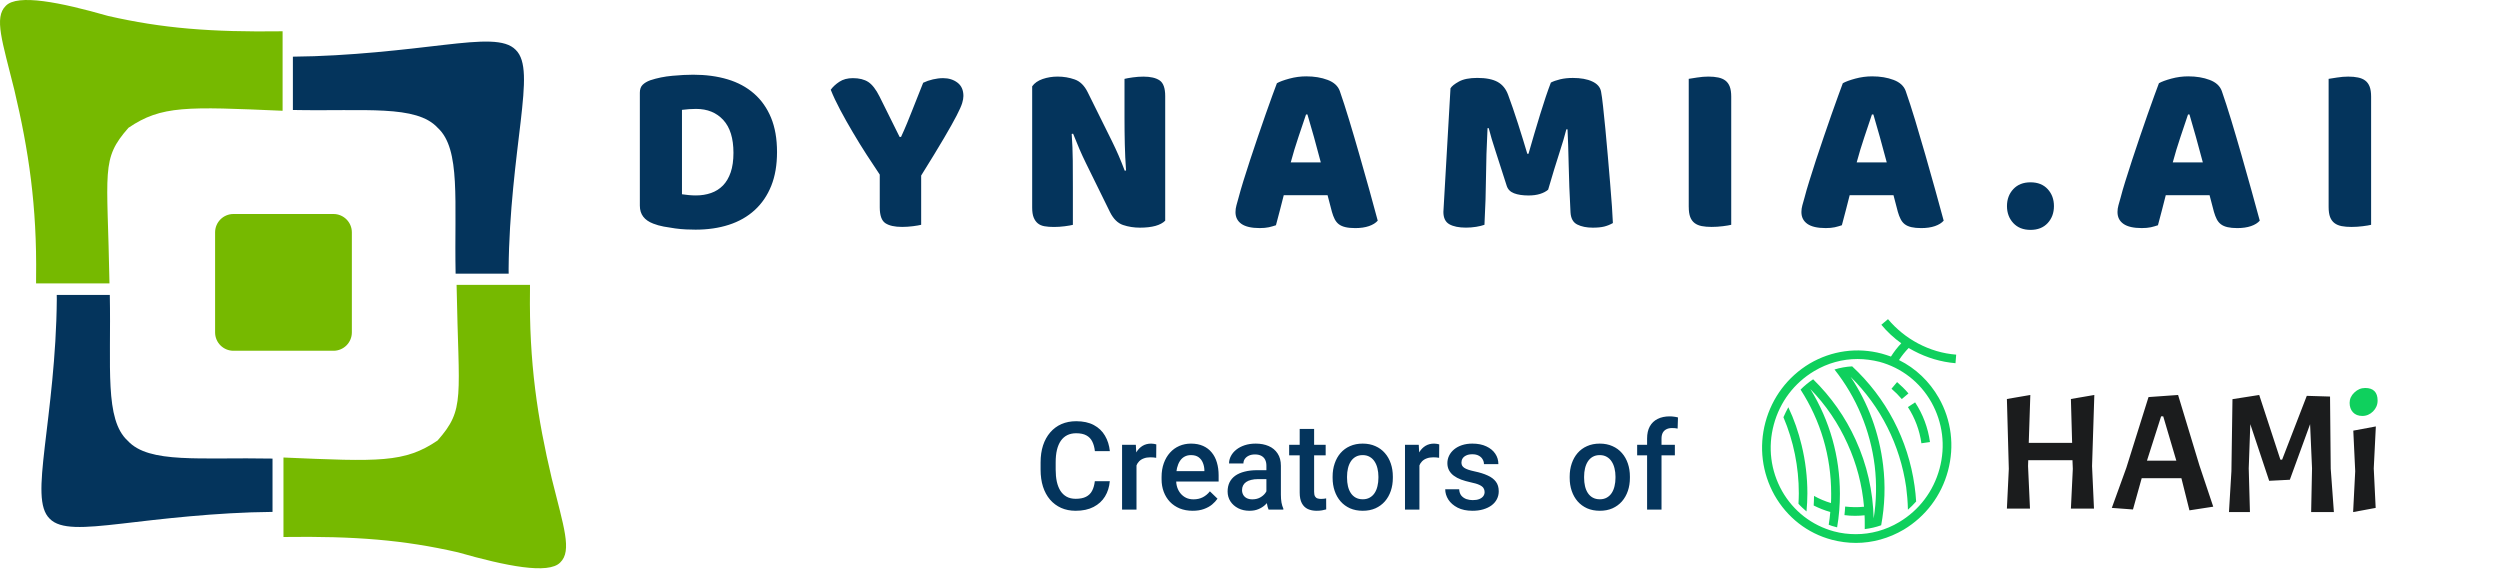 <svg width="1305" height="298" viewBox="0 0 1305 298" fill="none" xmlns="http://www.w3.org/2000/svg">
<path d="M334 107.455V48.385C334 46.619 334.476 45.251 335.437 44.29C336.407 43.32 337.74 42.524 339.428 41.9C343.047 40.706 346.891 39.926 350.96 39.563C355.012 39.191 358.648 39 361.86 39C368.457 39 374.431 39.805 379.79 41.407C385.14 43.008 389.737 45.484 393.573 48.826C397.408 52.168 400.369 56.358 402.464 61.388C404.559 66.436 405.607 72.427 405.607 79.353C405.607 86.106 404.602 91.993 402.585 97.014C400.568 102.044 397.685 106.26 393.936 109.689C390.187 113.109 385.694 115.663 380.456 117.351C375.227 119.039 369.444 119.879 363.089 119.879C361.652 119.879 359.999 119.835 358.155 119.758C356.31 119.68 354.388 119.498 352.406 119.229C350.423 118.961 348.449 118.641 346.484 118.277C344.502 117.905 342.666 117.385 340.987 116.727C336.338 114.961 334.009 111.862 334.009 107.447L334 107.455ZM355.99 57.345V101.404C356.942 101.568 358.094 101.707 359.453 101.828C360.812 101.958 362.068 102.018 363.211 102.018C366.102 102.018 368.751 101.594 371.158 100.754C373.574 99.915 375.643 98.607 377.383 96.832C379.106 95.066 380.456 92.763 381.426 89.941C382.387 87.119 382.863 83.725 382.863 79.768C382.863 72.184 381.097 66.479 377.556 62.635C374.015 58.782 369.288 56.852 363.358 56.852C362.163 56.852 360.96 56.895 359.739 56.973C358.518 57.051 357.271 57.181 355.999 57.345H355.99ZM433.64 46.852C434.756 45.32 436.254 43.926 438.159 42.671C440.064 41.416 442.41 40.792 445.206 40.792C448.496 40.792 451.18 41.459 453.24 42.792C455.292 44.143 457.249 46.662 459.11 50.367L469.603 71.492H470.339C471.534 68.903 472.573 66.522 473.464 64.358C474.356 62.202 475.222 60.055 476.062 57.908C476.901 55.761 477.793 53.527 478.719 51.199C479.646 48.878 480.702 46.212 481.897 43.199C483.421 42.463 485.109 41.874 486.961 41.441C488.814 41.009 490.589 40.792 492.286 40.792C495.247 40.792 497.757 41.58 499.809 43.147C501.87 44.705 502.9 47.034 502.9 50.125C502.9 51.155 502.684 52.393 502.251 53.83C501.818 55.267 500.848 57.449 499.35 60.349C497.853 63.258 495.636 67.198 492.71 72.176C489.792 77.154 485.836 83.638 480.849 91.629V117.342C479.897 117.585 478.468 117.836 476.564 118.078C474.642 118.32 472.754 118.45 470.902 118.45C467.032 118.45 464.123 117.801 462.166 116.502C460.21 115.212 459.231 112.451 459.231 108.208V91.144C457.119 88.019 454.842 84.556 452.392 80.773C449.942 76.981 447.544 73.093 445.206 69.12C442.851 65.146 440.652 61.25 438.618 57.415C436.583 53.579 434.921 50.064 433.648 46.852H433.64ZM538.794 108.33V45.06C539.989 43.363 541.807 42.091 544.257 41.242C546.707 40.403 549.313 39.978 552.075 39.978C555.2 39.978 558.178 40.48 561.001 41.476C563.814 42.463 566.065 44.679 567.771 48.134L580.428 73.656C581.71 76.253 582.844 78.721 583.857 81.041C584.878 83.37 585.96 86.062 587.112 89.11L587.796 88.989C587.467 84.418 587.25 79.855 587.147 75.301C587.043 70.756 586.991 66.211 586.991 61.683V41.173C587.943 40.931 589.363 40.671 591.259 40.403C593.146 40.134 595.016 39.996 596.869 39.996C600.583 39.996 603.405 40.654 605.336 41.978C607.267 43.294 608.236 46.013 608.236 50.134V115.195C607.042 116.39 605.336 117.299 603.12 117.922C600.895 118.528 598.211 118.84 595.068 118.84C591.943 118.84 588.999 118.381 586.246 117.455C583.484 116.528 581.216 114.295 579.441 110.762L566.897 85.24C565.615 82.643 564.481 80.167 563.468 77.82C562.464 75.466 561.356 72.79 560.161 69.786L559.425 69.907C559.754 74.479 559.945 79.119 559.988 83.846C560.022 88.556 560.04 93.179 560.04 97.715V117.368C559.087 117.61 557.676 117.862 555.789 118.104C553.893 118.346 552.014 118.476 550.162 118.476C548.3 118.476 546.655 118.355 545.244 118.104C543.824 117.862 542.655 117.351 541.729 116.589C540.803 115.827 540.084 114.797 539.565 113.498C539.045 112.2 538.794 110.485 538.794 108.347V108.33ZM644.927 110.736C644.927 109.542 645.091 108.356 645.42 107.187C645.749 106.001 646.139 104.607 646.581 103.005C647.169 100.746 647.983 97.923 649.022 94.555C650.078 91.17 651.238 87.517 652.52 83.604C653.801 79.691 655.143 75.665 656.563 71.526C657.983 67.388 659.324 63.492 660.606 59.821C661.887 56.151 663.047 52.887 664.103 50.03C665.16 47.155 665.973 44.965 666.545 43.441C667.982 42.619 670.164 41.822 673.064 41.035C675.973 40.247 678.908 39.857 681.869 39.857C686.059 39.857 689.79 40.48 693.046 41.718C696.301 42.948 698.405 44.861 699.357 47.467C700.881 51.822 702.526 56.921 704.292 62.756C706.058 68.583 707.833 74.591 709.599 80.79C711.382 86.989 713.114 93.11 714.802 99.153C716.49 105.187 717.945 110.529 719.174 115.178C718.144 116.372 716.62 117.325 714.603 118.026C712.586 118.719 710.196 119.065 707.434 119.065C705.417 119.065 703.712 118.9 702.318 118.571C700.915 118.242 699.764 117.74 698.872 117.056C697.989 116.381 697.271 115.489 696.708 114.399C696.154 113.308 695.677 112.044 695.271 110.607L692.985 101.888H670.12C669.462 104.399 668.796 107.005 668.121 109.706C667.445 112.399 666.753 115.022 666.043 117.576C664.848 117.983 663.601 118.338 662.303 118.632C661.004 118.909 659.428 119.056 657.576 119.056C653.299 119.056 650.122 118.329 648.035 116.875C645.957 115.411 644.927 113.36 644.927 110.719V110.736ZM673.765 84.781H689.461C688.267 80.21 687.063 75.769 685.86 71.44C684.639 67.12 683.514 63.224 682.483 59.752H681.748C680.553 63.302 679.22 67.25 677.756 71.596C676.293 75.933 674.96 80.322 673.765 84.781ZM753.449 110.615L757.155 46.099C757.821 44.982 759.302 43.805 761.587 42.55C763.873 41.294 767.068 40.671 771.18 40.671C775.682 40.671 779.197 41.364 781.725 42.749C784.253 44.134 786.097 46.385 787.24 49.519C787.993 51.536 788.815 53.848 789.716 56.462C790.616 59.077 791.517 61.778 792.408 64.566C793.3 67.345 794.166 70.098 795.006 72.842C795.845 75.587 796.598 78.063 797.256 80.279H797.871C799.888 73.206 801.914 66.349 803.949 59.718C805.983 53.086 807.853 47.545 809.559 43.095C810.84 42.437 812.459 41.874 814.424 41.389C816.407 40.922 818.606 40.688 821.03 40.688C825.151 40.688 828.519 41.294 831.133 42.515C833.757 43.718 835.289 45.459 835.739 47.736C836.068 49.424 836.415 52.021 836.795 55.519C837.168 59.025 837.575 62.964 838.008 67.345C838.432 71.725 838.847 76.375 839.271 81.283C839.678 86.184 840.077 90.885 840.466 95.395C840.864 99.906 841.185 104.035 841.436 107.784C841.678 111.533 841.843 114.416 841.929 116.433C840.492 117.256 838.986 117.862 837.41 118.26C835.852 118.649 833.852 118.84 831.419 118.84C828.207 118.84 825.515 118.294 823.333 117.204C821.143 116.113 819.965 113.966 819.801 110.754C819.307 101.568 818.996 93.309 818.848 85.976C818.693 78.643 818.493 72.487 818.251 67.501H817.636C816.814 70.79 815.593 74.929 813.966 79.907C812.338 84.902 810.39 91.266 808.13 99.014C807.013 99.966 805.602 100.702 803.897 101.23C802.183 101.767 800.174 102.036 797.871 102.036C794.824 102.036 792.313 101.655 790.33 100.893C788.348 100.131 787.075 98.824 786.495 96.971C784.149 89.551 782.218 83.552 780.695 78.955C779.171 74.357 777.976 70.34 777.11 66.877H776.496C776.253 71.855 776.063 76.383 775.933 80.461C775.812 84.539 775.734 88.521 775.691 92.408C775.656 96.313 775.569 100.235 775.448 104.183C775.318 108.139 775.128 112.529 774.885 117.342C773.769 117.749 772.331 118.104 770.565 118.398C768.799 118.675 767.024 118.823 765.258 118.823C761.544 118.823 758.652 118.234 756.575 117.065C754.488 115.896 753.449 113.741 753.449 110.615ZM881.52 107.94V41.156C882.473 40.991 883.953 40.758 885.97 40.455C887.996 40.134 889.935 39.978 891.788 39.978C893.719 39.978 895.433 40.134 896.922 40.455C898.403 40.758 899.641 41.294 900.645 42.056C901.649 42.818 902.411 43.865 902.93 45.199C903.45 46.549 903.701 48.307 903.701 50.489V117.342C902.749 117.585 901.294 117.836 899.329 118.078C897.346 118.32 895.39 118.45 893.459 118.45C891.528 118.45 889.814 118.312 888.325 118.026C886.836 117.732 885.589 117.204 884.585 116.442C883.581 115.68 882.819 114.632 882.3 113.299C881.78 111.948 881.529 110.165 881.529 107.94H881.52ZM940.331 110.736C940.331 109.542 940.496 108.356 940.824 107.187C941.153 106.001 941.543 104.607 942.002 103.005C942.573 100.746 943.387 97.923 944.443 94.555C945.482 91.17 946.642 87.517 947.924 83.604C949.205 79.691 950.556 75.665 951.984 71.526C953.404 67.388 954.746 63.492 956.027 59.821C957.309 56.151 958.469 52.887 959.525 50.03C960.564 47.155 961.378 44.965 961.949 43.441C963.403 42.619 965.576 41.822 968.468 41.035C971.377 40.247 974.312 39.857 977.273 39.857C981.48 39.857 985.212 40.48 988.467 41.718C991.714 42.948 993.809 44.861 994.761 47.467C996.285 51.822 997.938 56.921 999.713 62.756C1001.48 68.583 1003.25 74.591 1005.02 80.79C1006.79 86.989 1008.52 93.11 1010.21 99.153C1011.89 105.187 1013.36 110.529 1014.6 115.178C1013.57 116.372 1012.05 117.325 1010.03 118.026C1008.01 118.719 1005.62 119.065 1002.86 119.065C1000.85 119.065 999.142 118.9 997.731 118.571C996.337 118.242 995.194 117.74 994.302 117.056C993.41 116.381 992.692 115.489 992.138 114.399C991.575 113.308 991.09 112.044 990.683 110.607L988.398 101.888H965.533C964.875 104.399 964.209 107.005 963.533 109.706C962.858 112.399 962.165 115.022 961.455 117.576C960.261 117.983 959.023 118.338 957.733 118.632C956.434 118.909 954.858 119.056 953.006 119.056C948.72 119.056 945.534 118.329 943.465 116.875C941.379 115.411 940.34 113.36 940.34 110.719L940.331 110.736ZM969.187 84.781H984.883C983.688 80.21 982.485 75.769 981.264 71.44C980.043 67.12 978.926 63.224 977.905 59.752H977.152C975.957 63.302 974.632 67.25 973.178 71.596C971.715 75.933 970.381 80.322 969.187 84.781ZM1047.64 107.576C1047.64 104.035 1048.74 101.083 1050.95 98.72C1053.15 96.356 1056.14 95.17 1059.93 95.17C1063.72 95.17 1066.71 96.356 1068.89 98.72C1071.07 101.083 1072.16 104.035 1072.16 107.576C1072.16 111.126 1071.07 114.087 1068.89 116.45C1066.71 118.814 1063.72 120 1059.93 120C1056.14 120 1053.15 118.814 1050.95 116.45C1048.75 114.087 1047.64 111.126 1047.64 107.576ZM1105.33 110.736C1105.33 109.542 1105.49 108.356 1105.82 107.187C1106.15 106.001 1106.54 104.607 1107 103.005C1107.57 100.746 1108.38 97.923 1109.44 94.555C1110.5 91.17 1111.66 87.517 1112.94 83.604C1114.22 79.691 1115.56 75.665 1116.98 71.526C1118.4 67.388 1119.74 63.492 1121.02 59.821C1122.3 56.151 1123.46 52.887 1124.52 50.03C1125.56 47.155 1126.38 44.965 1126.96 43.441C1128.4 42.619 1130.57 41.822 1133.46 41.035C1136.37 40.247 1139.31 39.857 1142.27 39.857C1146.48 39.857 1150.21 40.48 1153.46 41.718C1156.72 42.948 1158.81 44.861 1159.76 47.467C1161.28 51.822 1162.93 56.921 1164.71 62.756C1166.47 68.583 1168.25 74.591 1170.02 80.79C1171.78 86.989 1173.51 93.11 1175.2 99.153C1176.89 105.187 1178.35 110.529 1179.6 115.178C1178.57 116.372 1177.05 117.325 1175.03 118.026C1173 118.719 1170.61 119.065 1167.86 119.065C1165.84 119.065 1164.14 118.9 1162.73 118.571C1161.33 118.242 1160.19 117.74 1159.3 117.056C1158.41 116.381 1157.69 115.489 1157.13 114.399C1156.58 113.308 1156.09 112.044 1155.68 110.607L1153.39 101.888H1130.53C1129.87 104.399 1129.2 107.005 1128.53 109.706C1127.85 112.399 1127.16 115.022 1126.45 117.576C1125.26 117.983 1124.03 118.338 1122.73 118.632C1121.43 118.909 1119.85 119.056 1118 119.056C1113.72 119.056 1110.53 118.329 1108.46 116.875C1106.37 115.411 1105.34 113.36 1105.34 110.719L1105.33 110.736ZM1134.18 84.781H1149.88C1148.68 80.21 1147.48 75.769 1146.26 71.44C1145.06 67.12 1143.93 63.224 1142.9 59.752H1142.15C1140.95 63.302 1139.63 67.25 1138.17 71.596C1136.71 75.933 1135.38 80.322 1134.18 84.781ZM1215.54 107.949V41.164C1216.49 41 1217.97 40.766 1219.99 40.463C1222 40.143 1223.94 39.987 1225.8 39.987C1227.74 39.987 1229.44 40.143 1230.92 40.463C1232.41 40.766 1233.66 41.303 1234.66 42.065C1235.67 42.827 1236.43 43.874 1236.95 45.208C1237.47 46.558 1237.72 48.316 1237.72 50.497V117.351C1236.77 117.593 1235.3 117.844 1233.32 118.087C1231.35 118.329 1229.4 118.459 1227.45 118.459C1225.52 118.459 1223.81 118.32 1222.33 118.035C1220.84 117.74 1219.6 117.212 1218.59 116.45C1217.59 115.689 1216.83 114.641 1216.31 113.308C1215.79 111.957 1215.54 110.174 1215.54 107.949Z" fill="#04345C"/>
<path d="M276.658 148.689H238.338C239.388 208.169 242.958 213.429 228.418 229.939C211.188 241.639 197.938 240.979 147.968 238.819V280.309C185.448 279.799 210.778 281.849 239.068 288.319C264.028 295.449 286.338 299.939 292.438 293.619C298.758 287.519 294.248 274.979 288.008 249.739C280.548 218.299 276.138 189.169 276.648 151.689" fill="#76B900"/>
<path d="M18.828 147.949H57.148C56.098 88.469 52.528 83.209 67.068 66.699C84.298 54.999 97.548 55.659 147.518 57.819V16.329C110.038 16.839 84.708 14.789 56.418 8.319C31.458 1.189 9.148 -3.301 3.048 3.019C-3.272 9.119 1.238 21.659 7.478 46.899C14.938 78.339 19.348 107.469 18.838 144.949" fill="#76B900"/>
<path d="M265.529 142.859C254.919 142.859 246.789 142.909 237.829 142.859C237.079 105.129 240.639 77.839 228.489 66.729C217.379 54.589 190.619 58.159 152.889 57.409V29.579C182.669 29.339 212.069 25.729 231.719 23.439C251.659 21.149 263.669 20.339 269.199 26.019C274.879 31.549 274.079 43.569 271.789 63.499C269.499 83.139 265.729 110.699 265.499 140.489" fill="#04345C"/>
<path d="M29.618 153.949C40.228 153.949 48.358 153.899 57.318 153.949C58.068 191.679 54.508 218.949 66.658 230.059C77.768 242.199 104.528 238.629 142.258 239.379V267.209C112.478 267.449 83.078 271.059 63.428 273.349C43.488 275.639 31.478 276.449 25.948 270.769C20.268 265.239 21.068 253.219 23.358 233.289C25.648 213.649 29.418 186.089 29.648 156.299" fill="#04345C"/>
<path fill-rule="evenodd" clip-rule="evenodd" d="M183.668 173.509C183.668 178.809 179.378 183.099 174.078 183.099H121.868C116.568 183.099 112.278 178.809 112.278 173.509V121.299C112.278 115.999 116.568 111.709 121.868 111.709H174.078C179.368 111.709 183.668 115.999 183.668 121.299V173.509Z" fill="#76B900"/>
<path d="M571.5 251.188H579.312C579.062 254.167 578.229 256.823 576.812 259.156C575.396 261.469 573.406 263.292 570.844 264.625C568.281 265.958 565.167 266.625 561.5 266.625C558.688 266.625 556.156 266.125 553.906 265.125C551.656 264.104 549.729 262.667 548.125 260.812C546.521 258.938 545.292 256.677 544.438 254.031C543.604 251.385 543.188 248.427 543.188 245.156V241.375C543.188 238.104 543.615 235.146 544.469 232.5C545.344 229.854 546.594 227.594 548.219 225.719C549.844 223.823 551.792 222.375 554.062 221.375C556.354 220.375 558.927 219.875 561.781 219.875C565.406 219.875 568.469 220.542 570.969 221.875C573.469 223.208 575.406 225.052 576.781 227.406C578.177 229.76 579.031 232.458 579.344 235.5H571.531C571.323 233.542 570.865 231.865 570.156 230.469C569.469 229.073 568.448 228.01 567.094 227.281C565.74 226.531 563.969 226.156 561.781 226.156C559.99 226.156 558.427 226.49 557.094 227.156C555.76 227.823 554.646 228.802 553.75 230.094C552.854 231.385 552.177 232.979 551.719 234.875C551.281 236.75 551.062 238.896 551.062 241.312V245.156C551.062 247.448 551.26 249.531 551.656 251.406C552.073 253.26 552.698 254.854 553.531 256.188C554.385 257.521 555.469 258.552 556.781 259.281C558.094 260.01 559.667 260.375 561.5 260.375C563.729 260.375 565.531 260.021 566.906 259.312C568.302 258.604 569.354 257.573 570.062 256.219C570.792 254.844 571.271 253.167 571.5 251.188ZM593.25 238.625V266H585.719V232.188H592.906L593.25 238.625ZM603.594 231.969L603.531 238.969C603.073 238.885 602.573 238.823 602.031 238.781C601.51 238.74 600.99 238.719 600.469 238.719C599.177 238.719 598.042 238.906 597.062 239.281C596.083 239.635 595.26 240.156 594.594 240.844C593.948 241.51 593.448 242.323 593.094 243.281C592.74 244.24 592.531 245.312 592.469 246.5L590.75 246.625C590.75 244.5 590.958 242.531 591.375 240.719C591.792 238.906 592.417 237.312 593.25 235.938C594.104 234.562 595.167 233.49 596.438 232.719C597.729 231.948 599.219 231.562 600.906 231.562C601.365 231.562 601.854 231.604 602.375 231.688C602.917 231.771 603.323 231.865 603.594 231.969ZM622.594 266.625C620.094 266.625 617.833 266.219 615.812 265.406C613.812 264.573 612.104 263.417 610.688 261.938C609.292 260.458 608.219 258.719 607.469 256.719C606.719 254.719 606.344 252.562 606.344 250.25V249C606.344 246.354 606.729 243.958 607.5 241.812C608.271 239.667 609.344 237.833 610.719 236.312C612.094 234.771 613.719 233.594 615.594 232.781C617.469 231.969 619.5 231.562 621.688 231.562C624.104 231.562 626.219 231.969 628.031 232.781C629.844 233.594 631.344 234.74 632.531 236.219C633.74 237.677 634.635 239.417 635.219 241.438C635.823 243.458 636.125 245.688 636.125 248.125V251.344H610V245.938H628.688V245.344C628.646 243.99 628.375 242.719 627.875 241.531C627.396 240.344 626.656 239.385 625.656 238.656C624.656 237.927 623.323 237.562 621.656 237.562C620.406 237.562 619.292 237.833 618.312 238.375C617.354 238.896 616.552 239.656 615.906 240.656C615.26 241.656 614.76 242.865 614.406 244.281C614.073 245.677 613.906 247.25 613.906 249V250.25C613.906 251.729 614.104 253.104 614.5 254.375C614.917 255.625 615.521 256.719 616.312 257.656C617.104 258.594 618.062 259.333 619.188 259.875C620.312 260.396 621.594 260.656 623.031 260.656C624.844 260.656 626.458 260.292 627.875 259.562C629.292 258.833 630.521 257.802 631.562 256.469L635.531 260.312C634.802 261.375 633.854 262.396 632.688 263.375C631.521 264.333 630.094 265.115 628.406 265.719C626.74 266.323 624.802 266.625 622.594 266.625ZM661.062 259.219V243.094C661.062 241.885 660.844 240.844 660.406 239.969C659.969 239.094 659.302 238.417 658.406 237.938C657.531 237.458 656.427 237.219 655.094 237.219C653.865 237.219 652.802 237.427 651.906 237.844C651.01 238.26 650.312 238.823 649.812 239.531C649.312 240.24 649.062 241.042 649.062 241.938H641.562C641.562 240.604 641.885 239.312 642.531 238.062C643.177 236.812 644.115 235.698 645.344 234.719C646.573 233.74 648.042 232.969 649.75 232.406C651.458 231.844 653.375 231.562 655.5 231.562C658.042 231.562 660.292 231.99 662.25 232.844C664.229 233.698 665.781 234.99 666.906 236.719C668.052 238.427 668.625 240.573 668.625 243.156V258.188C668.625 259.729 668.729 261.115 668.938 262.344C669.167 263.552 669.49 264.604 669.906 265.5V266H662.188C661.833 265.188 661.552 264.156 661.344 262.906C661.156 261.635 661.062 260.406 661.062 259.219ZM662.156 245.438L662.219 250.094H656.812C655.417 250.094 654.188 250.229 653.125 250.5C652.062 250.75 651.177 251.125 650.469 251.625C649.76 252.125 649.229 252.729 648.875 253.438C648.521 254.146 648.344 254.948 648.344 255.844C648.344 256.74 648.552 257.562 648.969 258.312C649.385 259.042 649.99 259.615 650.781 260.031C651.594 260.448 652.573 260.656 653.719 260.656C655.26 260.656 656.604 260.344 657.75 259.719C658.917 259.073 659.833 258.292 660.5 257.375C661.167 256.438 661.521 255.552 661.562 254.719L664 258.062C663.75 258.917 663.323 259.833 662.719 260.812C662.115 261.792 661.323 262.729 660.344 263.625C659.385 264.5 658.229 265.219 656.875 265.781C655.542 266.344 654 266.625 652.25 266.625C650.042 266.625 648.073 266.188 646.344 265.312C644.615 264.417 643.26 263.219 642.281 261.719C641.302 260.198 640.812 258.479 640.812 256.562C640.812 254.771 641.146 253.188 641.812 251.812C642.5 250.417 643.5 249.25 644.812 248.312C646.146 247.375 647.771 246.667 649.688 246.188C651.604 245.688 653.792 245.438 656.25 245.438H662.156ZM692 232.188V237.688H672.938V232.188H692ZM678.438 223.906H685.969V256.656C685.969 257.698 686.115 258.5 686.406 259.062C686.719 259.604 687.146 259.969 687.688 260.156C688.229 260.344 688.865 260.438 689.594 260.438C690.115 260.438 690.615 260.406 691.094 260.344C691.573 260.281 691.958 260.219 692.25 260.156L692.281 265.906C691.656 266.094 690.927 266.26 690.094 266.406C689.281 266.552 688.344 266.625 687.281 266.625C685.552 266.625 684.021 266.323 682.688 265.719C681.354 265.094 680.312 264.083 679.562 262.688C678.812 261.292 678.438 259.438 678.438 257.125V223.906ZM695.625 249.469V248.75C695.625 246.312 695.979 244.052 696.688 241.969C697.396 239.865 698.417 238.042 699.75 236.5C701.104 234.938 702.75 233.729 704.688 232.875C706.646 232 708.854 231.562 711.312 231.562C713.792 231.562 716 232 717.938 232.875C719.896 233.729 721.552 234.938 722.906 236.5C724.26 238.042 725.292 239.865 726 241.969C726.708 244.052 727.062 246.312 727.062 248.75V249.469C727.062 251.906 726.708 254.167 726 256.25C725.292 258.333 724.26 260.156 722.906 261.719C721.552 263.26 719.906 264.469 717.969 265.344C716.031 266.198 713.833 266.625 711.375 266.625C708.896 266.625 706.677 266.198 704.719 265.344C702.781 264.469 701.135 263.26 699.781 261.719C698.427 260.156 697.396 258.333 696.688 256.25C695.979 254.167 695.625 251.906 695.625 249.469ZM703.156 248.75V249.469C703.156 250.99 703.312 252.427 703.625 253.781C703.938 255.135 704.427 256.323 705.094 257.344C705.76 258.365 706.615 259.167 707.656 259.75C708.698 260.333 709.938 260.625 711.375 260.625C712.771 260.625 713.979 260.333 715 259.75C716.042 259.167 716.896 258.365 717.562 257.344C718.229 256.323 718.719 255.135 719.031 253.781C719.365 252.427 719.531 250.99 719.531 249.469V248.75C719.531 247.25 719.365 245.833 719.031 244.5C718.719 243.146 718.219 241.948 717.531 240.906C716.865 239.865 716.01 239.052 714.969 238.469C713.948 237.865 712.729 237.562 711.312 237.562C709.896 237.562 708.667 237.865 707.625 238.469C706.604 239.052 705.76 239.865 705.094 240.906C704.427 241.948 703.938 243.146 703.625 244.5C703.312 245.833 703.156 247.25 703.156 248.75ZM740.938 238.625V266H733.406V232.188H740.594L740.938 238.625ZM751.281 231.969L751.219 238.969C750.76 238.885 750.26 238.823 749.719 238.781C749.198 238.74 748.677 238.719 748.156 238.719C746.865 238.719 745.729 238.906 744.75 239.281C743.771 239.635 742.948 240.156 742.281 240.844C741.635 241.51 741.135 242.323 740.781 243.281C740.427 244.24 740.219 245.312 740.156 246.5L738.438 246.625C738.438 244.5 738.646 242.531 739.062 240.719C739.479 238.906 740.104 237.312 740.938 235.938C741.792 234.562 742.854 233.49 744.125 232.719C745.417 231.948 746.906 231.562 748.594 231.562C749.052 231.562 749.542 231.604 750.062 231.688C750.604 231.771 751.01 231.865 751.281 231.969ZM774.969 256.844C774.969 256.094 774.781 255.417 774.406 254.812C774.031 254.188 773.312 253.625 772.25 253.125C771.208 252.625 769.667 252.167 767.625 251.75C765.833 251.354 764.188 250.885 762.688 250.344C761.208 249.781 759.938 249.104 758.875 248.312C757.812 247.521 756.99 246.583 756.406 245.5C755.823 244.417 755.531 243.167 755.531 241.75C755.531 240.375 755.833 239.073 756.438 237.844C757.042 236.615 757.906 235.531 759.031 234.594C760.156 233.656 761.521 232.917 763.125 232.375C764.75 231.833 766.562 231.562 768.562 231.562C771.396 231.562 773.823 232.042 775.844 233C777.885 233.938 779.448 235.219 780.531 236.844C781.615 238.448 782.156 240.26 782.156 242.281H774.625C774.625 241.385 774.396 240.552 773.938 239.781C773.5 238.99 772.833 238.354 771.938 237.875C771.042 237.375 769.917 237.125 768.562 237.125C767.271 237.125 766.198 237.333 765.344 237.75C764.51 238.146 763.885 238.667 763.469 239.312C763.073 239.958 762.875 240.667 762.875 241.438C762.875 242 762.979 242.51 763.188 242.969C763.417 243.406 763.792 243.812 764.312 244.188C764.833 244.542 765.542 244.875 766.438 245.188C767.354 245.5 768.5 245.802 769.875 246.094C772.458 246.635 774.677 247.333 776.531 248.188C778.406 249.021 779.844 250.104 780.844 251.438C781.844 252.75 782.344 254.417 782.344 256.438C782.344 257.938 782.021 259.312 781.375 260.562C780.75 261.792 779.833 262.865 778.625 263.781C777.417 264.677 775.969 265.375 774.281 265.875C772.615 266.375 770.74 266.625 768.656 266.625C765.594 266.625 763 266.083 760.875 265C758.75 263.896 757.135 262.49 756.031 260.781C754.948 259.052 754.406 257.26 754.406 255.406H761.688C761.771 256.802 762.156 257.917 762.844 258.75C763.552 259.562 764.427 260.156 765.469 260.531C766.531 260.885 767.625 261.062 768.75 261.062C770.104 261.062 771.24 260.885 772.156 260.531C773.073 260.156 773.771 259.656 774.25 259.031C774.729 258.385 774.969 257.656 774.969 256.844ZM819.375 249.469V248.75C819.375 246.312 819.729 244.052 820.438 241.969C821.146 239.865 822.167 238.042 823.5 236.5C824.854 234.938 826.5 233.729 828.438 232.875C830.396 232 832.604 231.562 835.062 231.562C837.542 231.562 839.75 232 841.688 232.875C843.646 233.729 845.302 234.938 846.656 236.5C848.01 238.042 849.042 239.865 849.75 241.969C850.458 244.052 850.812 246.312 850.812 248.75V249.469C850.812 251.906 850.458 254.167 849.75 256.25C849.042 258.333 848.01 260.156 846.656 261.719C845.302 263.26 843.656 264.469 841.719 265.344C839.781 266.198 837.583 266.625 835.125 266.625C832.646 266.625 830.427 266.198 828.469 265.344C826.531 264.469 824.885 263.26 823.531 261.719C822.177 260.156 821.146 258.333 820.438 256.25C819.729 254.167 819.375 251.906 819.375 249.469ZM826.906 248.75V249.469C826.906 250.99 827.062 252.427 827.375 253.781C827.688 255.135 828.177 256.323 828.844 257.344C829.51 258.365 830.365 259.167 831.406 259.75C832.448 260.333 833.688 260.625 835.125 260.625C836.521 260.625 837.729 260.333 838.75 259.75C839.792 259.167 840.646 258.365 841.312 257.344C841.979 256.323 842.469 255.135 842.781 253.781C843.115 252.427 843.281 250.99 843.281 249.469V248.75C843.281 247.25 843.115 245.833 842.781 244.5C842.469 243.146 841.969 241.948 841.281 240.906C840.615 239.865 839.76 239.052 838.719 238.469C837.698 237.865 836.479 237.562 835.062 237.562C833.646 237.562 832.417 237.865 831.375 238.469C830.354 239.052 829.51 239.865 828.844 240.906C828.177 241.948 827.688 243.146 827.375 244.5C827.062 245.833 826.906 247.25 826.906 248.75ZM867.312 266H859.781V228.938C859.781 226.417 860.25 224.302 861.188 222.594C862.146 220.865 863.51 219.562 865.281 218.688C867.052 217.792 869.146 217.344 871.562 217.344C872.312 217.344 873.052 217.396 873.781 217.5C874.51 217.583 875.219 217.719 875.906 217.906L875.719 223.719C875.302 223.615 874.844 223.542 874.344 223.5C873.865 223.458 873.344 223.438 872.781 223.438C871.635 223.438 870.646 223.656 869.812 224.094C869 224.51 868.375 225.125 867.938 225.938C867.521 226.75 867.312 227.75 867.312 228.938V266ZM874.281 232.188V237.688H854.594V232.188H874.281Z" fill="#04345C"/>
<path d="M1093.24 206.176L1092.05 243.314L1093.06 265.488H1081.01L1082.01 244.774L1081.83 240.212H1058.74L1058.64 243.314L1059.65 265.488H1047.6L1048.6 244.774L1047.6 208.274L1059.83 206.176L1059.01 231.178H1081.65L1081.01 208.274L1093.24 206.176ZM1142.89 266.401L1138.69 249.611H1117.97L1113.41 265.944L1102.37 265.123L1109.94 244.227L1121.53 207.271L1136.96 206.176L1148.1 242.949L1155.31 264.484L1142.89 266.401ZM1129.2 217.308H1128.11L1120.71 240.486H1136.05L1129.2 217.308ZM1190.36 239.938H1191.27L1204.14 206.632L1216.28 206.997L1216.64 244.683L1218.29 267.313H1206.42L1206.88 244.501L1205.87 221.414L1195.29 250.432L1184.51 250.979L1174.66 221.414L1173.84 244.501L1174.47 267.313H1163.52L1164.8 245.961L1165.35 208.366L1179.31 206.176L1190.36 239.938ZM1240.19 222.601L1239.1 244.501L1240.1 265.123L1228.33 267.313L1229.42 245.961L1228.42 224.791L1240.19 222.601Z" fill="#1B1C1D"/>
<path d="M1226.5 210.282C1226.5 208.274 1227.32 206.449 1228.97 204.898C1230.61 203.347 1232.43 202.526 1234.63 202.526C1236.82 202.526 1238.37 203.073 1239.46 204.168C1240.56 205.263 1241.11 206.906 1241.11 209.096C1241.11 211.286 1240.28 213.202 1238.73 214.753C1237.18 216.304 1235.26 217.126 1233.17 217.126C1231.07 217.126 1229.42 216.487 1228.24 215.209C1227.05 213.932 1226.5 212.198 1226.5 210.282Z" fill="#0FD05D"/>
<path d="M985.532 166.6C989.914 171.801 995.208 176.09 1001.23 179.284C1007.44 182.569 1014.1 184.576 1021.13 185.124L1020.77 189.595C1013.19 188.956 1005.89 186.766 999.133 183.207C998.22 182.751 997.216 182.204 996.303 181.656C994.477 183.572 992.743 185.671 991.283 187.952C999.954 192.241 1007.16 199.085 1012.09 207.754C1018.67 219.342 1020.31 232.847 1016.84 245.805C1013.37 258.762 1005.16 269.621 993.747 276.465C985.989 281.027 977.409 283.4 968.829 283.4C964.63 283.4 960.431 282.852 956.233 281.757C943.454 278.381 932.866 270.077 926.294 258.489C919.813 246.9 918.079 233.395 921.547 220.437C925.016 207.48 933.231 196.621 944.64 189.777C956.141 183.025 969.468 181.2 982.246 184.576C983.889 185.032 985.532 185.58 987.084 186.127C988.636 183.664 990.461 181.291 992.469 179.192C988.636 176.455 985.076 173.17 982.064 169.52L985.532 166.6ZM969.65 187.405C961.8 187.405 954.042 189.504 947.014 193.701C936.608 199.906 929.123 209.761 925.929 221.624C922.734 233.486 924.286 245.714 930.219 256.299C936.152 266.792 945.827 274.275 957.328 277.377C961.07 278.381 964.904 278.837 968.737 278.837C976.587 278.837 984.346 276.739 991.374 272.541C1001.78 266.336 1009.26 256.481 1012.46 244.619C1015.65 232.756 1014.1 220.529 1008.17 209.944C1002.24 199.45 992.561 191.967 981.06 188.865C977.317 187.952 973.484 187.405 969.65 187.405ZM966.821 191.237C984.528 207.662 996.029 229.471 999.406 253.652C999.771 256.116 1000.05 258.945 1000.23 261.774C998.859 263.325 997.398 264.785 995.938 266.062C995.847 261.956 995.481 257.759 995.025 254.291C991.83 232.209 981.699 212.134 965.999 196.712C975.218 210.4 980.969 226.095 982.977 242.794C984.254 253.379 983.889 263.872 981.973 274.184C979.234 275.187 976.313 275.826 973.393 276.191C973.393 275.187 973.393 274.184 973.393 273.18C973.393 271.811 973.393 270.351 973.301 268.982C971.658 269.165 970.015 269.256 968.372 269.256C966.547 269.256 964.63 269.165 962.804 268.891C962.987 267.431 963.078 265.88 963.17 264.42C966.456 264.785 969.741 264.876 973.027 264.511C972.023 253.105 969.194 242.155 964.447 231.752C959.61 220.985 953.129 211.404 945.006 203.1C955.137 219.525 960.431 238.322 960.431 257.759C960.431 263.599 959.975 269.53 958.971 275.279C958.606 275.187 958.332 275.096 957.967 275.005C956.78 274.731 955.685 274.366 954.59 273.91C954.955 271.72 955.229 269.53 955.411 267.249C952.399 266.427 949.478 265.241 946.74 263.872C946.831 262.23 946.922 260.496 946.922 258.854C949.661 260.405 952.673 261.682 955.776 262.595C955.867 260.952 955.867 259.31 955.867 257.667C955.867 238.231 950.391 219.616 939.894 203.374C941.902 201.366 944.093 199.541 946.466 197.99C955.776 207.115 963.261 217.7 968.646 229.562C974.579 242.52 977.683 256.299 978.048 270.625C979.508 261.591 979.691 252.375 978.595 243.159C976.313 224.726 969.103 207.389 957.602 192.88C960.523 191.967 963.626 191.42 966.821 191.237ZM933.505 212.59C936.517 218.886 938.799 225.547 940.442 232.391C942.45 240.604 943.454 249.09 943.454 257.576C943.454 260.679 943.271 263.872 942.997 266.975C941.537 265.697 940.077 264.42 938.799 262.96C938.89 261.135 938.981 259.31 938.981 257.485C938.981 243.797 936.243 230.201 930.949 217.791C931.77 215.966 932.592 214.232 933.505 212.59ZM999.68 210.035C1003.79 216.24 1006.43 223.357 1007.44 230.749L1002.97 231.387C1002.05 224.635 999.589 218.156 995.938 212.499L999.68 210.035ZM990.279 199.45C992.378 201.275 994.386 203.191 996.212 205.381L992.743 208.301C991.1 206.385 989.275 204.56 987.358 202.917L990.279 199.45Z" fill="#0FD05D"/>
</svg>
